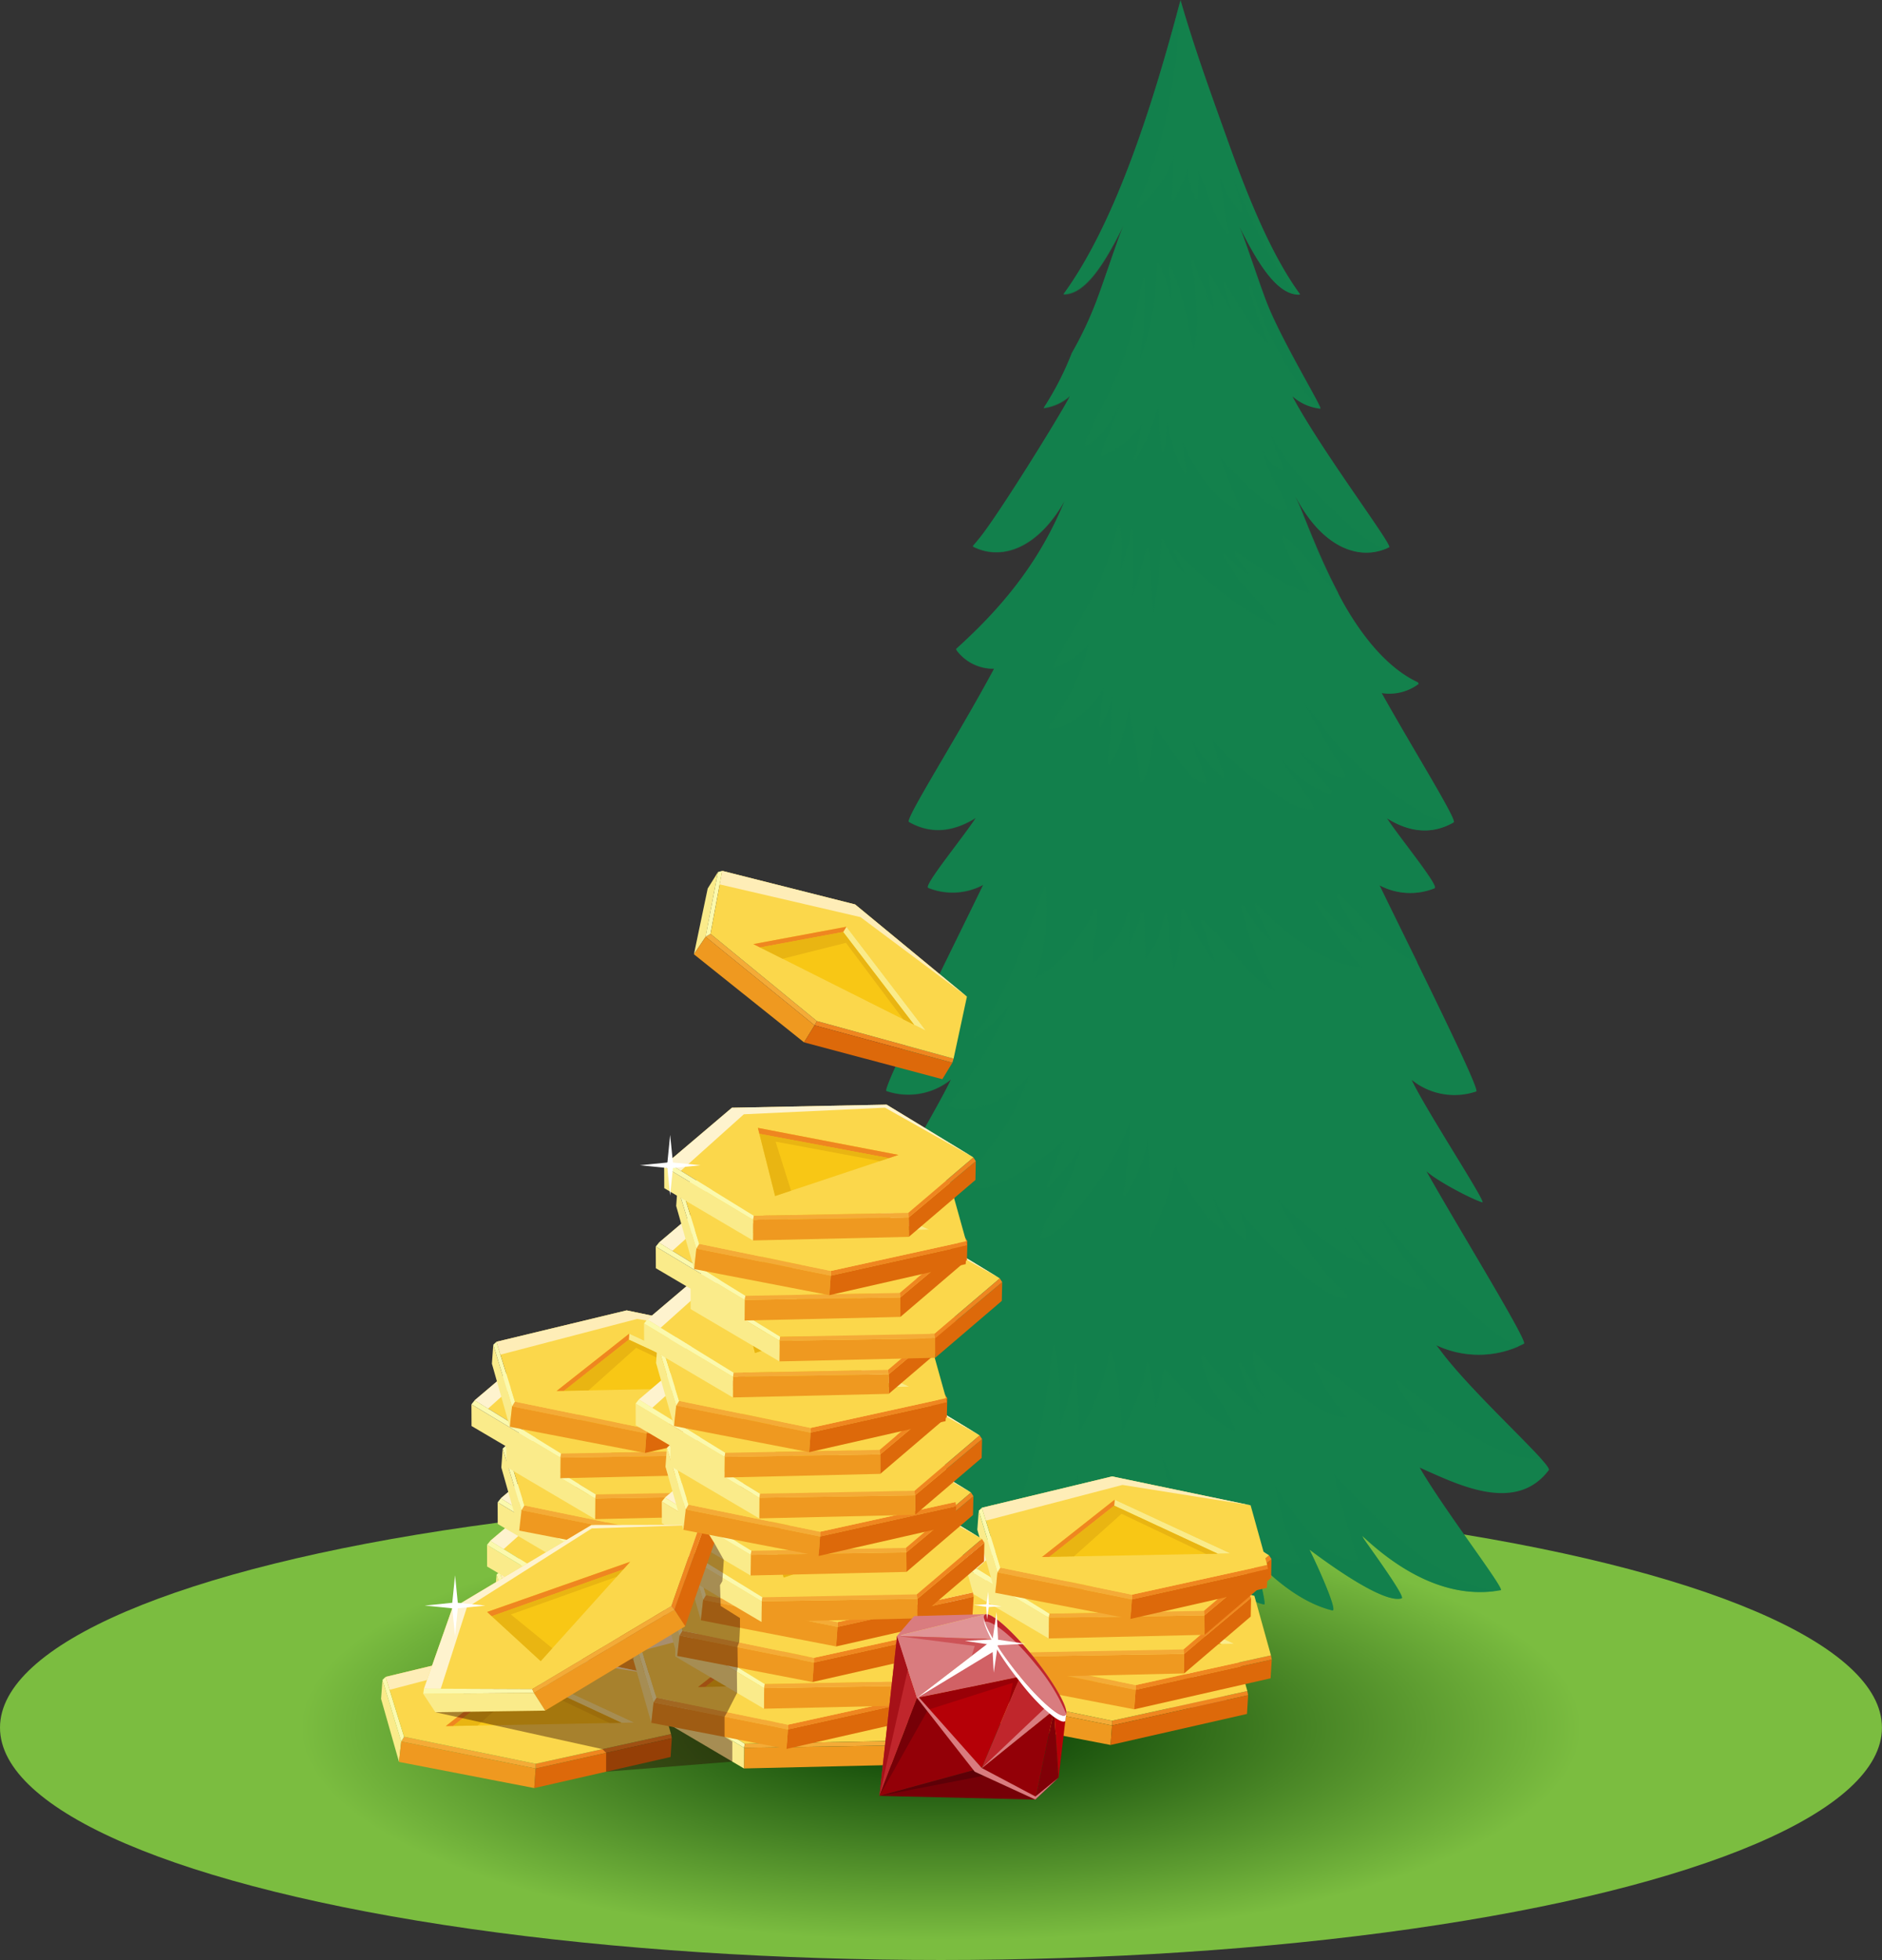 <svg xmlns="http://www.w3.org/2000/svg" xmlns:xlink="http://www.w3.org/1999/xlink" viewBox="0 0 371.35 386.5"><rect x="0" y="0" width="371.35" height="386.5" fill="#333333" stroke="none"/><defs><style>.cls-1,.cls-18{isolation:isolate;}.cls-2{fill:url(#radial-gradient);}.cls-3{fill:#b66d44;}.cls-4{fill:#966649;}.cls-4,.cls-6{opacity:0.5;mix-blend-mode:multiply;}.cls-5,.cls-6{fill:#13814c;}.cls-7{fill:#ef8620;}.cls-8{fill:#f4ab37;}.cls-9{fill:#fbf9ad;}.cls-10{fill:#faeb8a;}.cls-11{fill:#ef9920;}.cls-12{fill:#dd690a;}.cls-13{fill:#fbd74b;}.cls-14{fill:#f8c715;}.cls-15{fill:#e4b012;opacity:0.8;}.cls-16{fill:#feedb7;}.cls-17{fill:#fef3ce;}.cls-18{fill:#290000;opacity:0.4;}.cls-19{fill:#760007;}.cls-20{fill:#930007;}.cls-21{fill:#c0262c;}.cls-22{fill:#b50007;}.cls-23{fill:#d97c7f;}.cls-24{fill:#800007;}.cls-25{fill:#e09496;}.cls-26{fill:#d16165;}.cls-27{fill:#990007;}.cls-28{fill:#5d0007;}.cls-29{fill:#cd5357;}.cls-30{fill:#a61118;}.cls-31{fill:#fff;}</style><radialGradient id="radial-gradient" cx="185.67" cy="340.68" r="75.29" gradientTransform="translate(1207.72 155.01) rotate(90) scale(1 3)" gradientUnits="userSpaceOnUse"><stop offset="0" stop-color="#013700"/><stop offset="0.56" stop-color="#7bbd40"/></radialGradient></defs><g class="cls-1"><g id="Layer_1" data-name="Layer 1"><ellipse class="cls-2" cx="185.67" cy="340.68" rx="185.67" ry="45.82"/><polygon class="cls-3" points="224.5 302.28 225.7 302.28 234.47 302.28 235.68 302.28 242.12 336.79 234.47 336.79 225.7 336.79 218.06 336.79 224.5 302.28"/><path class="cls-4" d="M237.17,321.63a26.32,26.32,0,0,1-3.8-1.23,18,18,0,0,1-7.77-5.26,25.25,25.25,0,0,0,2.22,5.08c-1.44-.34-2.62-2-3.35-3.13-.05-.08-2.24,2.07-3.31,3l3.33-17.81h11.19l3.65,19.59A7.79,7.79,0,0,1,237.17,321.63Z"/><path class="cls-5" d="M182.81,288a24.27,24.27,0,0,0,6.13-3.94c-.83,1.55-1.64,3.09-2.47,4.61-4.7,8.59-17.31,24.71-16.4,24.87,7.27,1.33,14.69-1,21.89-6.18,1.33-1.9,2.62-3.92,3.9-5.95-1.3,4.72-4,17-3.41,17.25,7.12,3.51,13.59-4,18.17-15.64-.17,4.3.3,16.43.9,15.88,4.39-4.07,7.91-11.18,10.76-19.33,4.2,8.46,9.37,14.93,14.19,15.94.52.09-1-8-1.8-11.38,4.67,4.85,9.73,11.25,14.78,12.27.46.09-1.21-6.82-2.14-9.29,5.25,5.73,10.72,9.28,15.59,10.46,1.22.3-3.29-9.62-4.52-12,3.79,2.84,14.62,10.72,18.2,9.62.89-.28-7.29-11.35-7.52-11.82l-.27-.52c8.86,8.36,18.22,12.4,27.34,10.73.92-.16-11.35-16.07-16-24.18l.69.32c6.94,3.05,18.32,8.78,24.79.17.73-1-15-15-21.32-23.47-.3-.39-.6-.79-.91-1.17a19.6,19.6,0,0,0,17.33-.28c.86-.41-13.3-23.38-19.24-34,2,1.88,8.87,5.48,11,6.13,1.06.33-11.11-18.16-13.92-24.15a13.4,13.4,0,0,0,12.74,2.28c.92-.3-13.11-28.28-19.11-40.66a12.84,12.84,0,0,0,10.86.6c1-.4-6.85-9.9-9.39-13.8,4.3,2.68,8.75,3.34,13.19.8.73-.44-7.37-13.34-14.2-25.49a9.65,9.65,0,0,0,7.24-1.77c.09-.06-.09-.35-.12-.37-5.68-2.65-10.68-8.52-14.71-15.67a119.53,119.53,0,0,1-5.84-12.25c-.93-2.2-1.81-4.45-2.71-6.66-.27-.66-.61-1.37-.92-2.12,5.17,10,12.56,13,18.54,10.08.75-.38-13.43-19.1-19.1-29.76a9.8,9.8,0,0,0,5.49,2.43c.56,0-7.72-13.49-10.63-21.06-1.69-4.39-4.43-13-5.46-15.1,3.5,7,7.37,13.71,11.87,13.68a.42.42,0,0,0,.24-.09c-5.51-7.53-10-18.42-14-29.55C239.27,19.34,235.82,10,232.94,0c-5.79,22-13.18,44.45-23.11,58l.06,0c4.49,0,8.36-6.71,11.87-13.68-1,2.07-3.78,10.71-5.45,15.1a71.59,71.59,0,0,1-4.82,10.17,59.2,59.2,0,0,1-5.57,10.85,9.87,9.87,0,0,0,5.23-2.39c-2.66,5-14.36,23.73-17.88,28.05-.44.54-.87,1.06-1.31,1.56a.35.35,0,0,0,.11.15c5.77,2.86,12.83.07,18-9.07-5.25,12.9-13.25,21.84-21.37,29.18-.07.06.06.3.09.35a9,9,0,0,0,7.37,3.57c-7.14,13.29-17.64,29.73-16.81,30.22,4.45,2.54,8.91,1.88,13.2-.8-2.53,3.9-10.37,13.4-9.39,13.8a12.82,12.82,0,0,0,10.85-.6c-6,12.38-20,40.36-19.1,40.66a13.4,13.4,0,0,0,12.74-2.28c-2.81,6-15.52,27.14-14.48,26.82,2.14-.67,9.59-6.92,11.56-8.8-5.94,10.65-20.09,33.62-19.23,34A19.27,19.27,0,0,0,176.25,267c-4.09,8.16-13.3,21.2-13,21.48C169.63,293.77,176.35,290.82,182.81,288Z"/><path class="cls-6" d="M163.29,288.46c-.34-.28,8.87-13.32,13-21.48a19.27,19.27,0,0,1-10.77-2.05c-.86-.41,13.29-23.38,19.23-34-2,1.88-9.42,8.13-11.56,8.8-1,.32,11.67-20.83,14.48-26.82a13.4,13.4,0,0,1-12.74,2.28c-.93-.3,13.12-28.28,19.1-40.66a12.82,12.82,0,0,1-10.85.6c-1-.4,6.86-9.9,9.39-13.8-4.29,2.68-8.75,3.34-13.2.8-.83-.49,9.67-16.93,16.81-30.22a9,9,0,0,1-7.37-3.57c0-.05-.16-.29-.09-.35,8.12-7.34,16.12-16.28,21.37-29.18-5.15,9.14-12.21,11.93-18,9.07a.35.35,0,0,1-.11-.15c.44-.5.87-1,1.31-1.56,3.52-4.32,15.22-23,17.88-28a9.87,9.87,0,0,1-5.23,2.39,59.2,59.2,0,0,0,5.57-10.85,71.59,71.59,0,0,0,4.82-10.17c1.67-4.39,4.4-13,5.45-15.1-3.51,7-7.38,13.71-11.87,13.68l-.06,0C219.67,44.59,227,22.4,232.77.62a117.34,117.34,0,0,1-1.93,19.13,97.25,97.25,0,0,1-6.31,20.67c-.13.27.1.61.26.45,2.43-2.52,5.47-5.52,6.81-10-.14,2.79-.2,5.59-.36,8.38,0,.3.22.42.34.23A24.61,24.61,0,0,0,234.37,33a17.73,17.73,0,0,0,1.54,6.19c.09.18.29.1.32-.15a32.45,32.45,0,0,0,.29-5.45c.41,1.15.87,2.25,1.32,3.38,1.28,3.24,2.31,6.94,4.31,9.12.14.16.33-.1.28-.37a83.66,83.66,0,0,1-1.68-10.9c1,2.88,2.42,5.54,4.09,7,.14.12.35-.08.28-.38-.44-2-1.12-3.77-1.58-5.73,3.65,8.15,7.28,16.47,12.25,22.3-4.26-.45-8-6.94-11.34-13.64,1,2.07,3.77,10.71,5.46,15.1,2.91,7.57,11.19,21.11,10.63,21.06l-.26,0a45.72,45.72,0,0,1-6.83-9.16,66.15,66.15,0,0,1-6.54-14.7c-.13-.4-.44-.06-.35.33a74.19,74.19,0,0,0,3.92,11c-3.4-2.73-6-7.81-8.69-12.15-.16-.26-.41.06-.3.4.53,1.68,1,3.4,1.59,5-1.62-1.95-2.81-4.75-4.25-7.06-.15-.23-.37,0-.33.32.33,2.31.95,4.51,1.11,6.87-1.59-3-2.74-6.56-4.14-9.81-.12-.29-.42-.13-.35.25a64.81,64.81,0,0,1,1,9.1,25.18,25.18,0,0,1-.6,8.13c-1.2-5.64-2.25-11.42-4.44-16.22-.12-.29-.4-.14-.35.25a29.28,29.28,0,0,1,.49,5.92c-1-2.22-1.36-5.06-2.6-7-.11-.18-.34-.07-.34.24A53.65,53.65,0,0,1,225.9,68c-.31,1-.63,2.06-1,3.08a92.4,92.4,0,0,0,1-15.69c0-.38-.32-.43-.38-.08-1.31,6.22-2.61,12.65-4.85,18.12-2,4.91-4.63,9-6.56,14-.1.24,0,.55.21.48,2.84-1.24,4.92-5,6.87-8.57-1.16,3.48-2.73,6.58-3.91,10.06-.1.25.05.55.21.49a18.8,18.8,0,0,0,6.23-4.26,15.61,15.61,0,0,0,1.63-2c-.45,2.26-.9,4.51-1.5,6.65-.1.32.15.7.3.4,1.69-3.35,3.55-6.81,4.37-11,.1,3.12.35,6.22.7,9.28.05.36.31.28.38,0a29.22,29.22,0,0,0,.66-6.06c.83,3.72,1.7,7.6,3.45,10.33.15.24.38,0,.34-.32-.26-2-.56-4-.82-6,2.83,6.43,6.7,11.84,11.26,13.74.16.07.33-.24.22-.49-1.51-3.34-2.9-6.85-4.17-10.45a38.82,38.82,0,0,0,3.1,3.59,72.05,72.05,0,0,0,5.43,5c1.41,1.15,3.12,2.56,4.74,2,.12,0,.17-.32.12-.49-.93-2.48-2.28-4.27-3.34-6.55a36.79,36.79,0,0,1-1.51-4.41c1.09,1.8,2.35,3.36,3.83,3.58.18,0,.23-.37.14-.57a32,32,0,0,1-2.22-6.07c4,7.52,9.56,12.11,14.68,17.06a26.88,26.88,0,0,0,5.65,4.35,6,6,0,0,0,2.49.92c-5.88,2.54-13-.64-18-10.32.31.75.65,1.46.92,2.12.9,2.21,1.78,4.46,2.71,6.66,1.53,3.64,3.14,7.21,4.91,10.54a1.8,1.8,0,0,1-.2-.19c-1.11-1-2.21-2.12-3.27-3.28-2.43-2.74-4.7-6.06-7.43-7.91-.18-.1-.3.28-.22.5,1.32,4.3,3.72,7.06,5.54,10.69-5.18-1.1-9.94-4.94-14.75-8.14-.18-.11-.33.34-.18.56.9,1.35,1.89,2.54,2.79,3.89-1.78-.7-3.3-2.6-4.89-4.06-.22-.19-.4.34-.19.57a38,38,0,0,1,2.88,4.31c.78,1.2,6.18,6.5,7.52,9.11-1.45.13-7.33-3.85-8.86-5a75.93,75.93,0,0,1-11-9.73c-.18-.21-.37.24-.22.52.76,1.45,1.55,2.91,2.31,4.37-1.86-1.41-3.35-4.38-4.59-7-.11-.24-.32,0-.32.24a91.08,91.08,0,0,1-1.63,14.78v-1.17c-.08-4-.47-8-.85-11.91,0-.28-.29-.32-.35-.08-1,3.22-1.72,6.74-2.95,9.74a76.05,76.05,0,0,0,.13-13.24c0-.34-.33-.3-.37,0a36,36,0,0,1-2,7.79c.1-2.92.41-5.84-.14-8.69,0-.32-.3-.3-.37,0a62.33,62.33,0,0,1-5.63,15.09c-2.27,4.22-4.86,7.94-7,12.35-.12.25,0,.63.2.55a20.17,20.17,0,0,0,6.64-4.73c-1.38,6.53-4.71,12-7.79,16.18-.13.18,0,.57.14.56a11.06,11.06,0,0,0,6-2.75,19,19,0,0,0,4.66-5.48c-.25,2.45-.65,4.84-.94,7.28-.05.31.16.55.32.31a21,21,0,0,0,2.29-5.74,116.41,116.41,0,0,1-.93,13c0,.34.18.51.32.31,1.92-2.6,3.2-6.75,3.8-11.08A120.14,120.14,0,0,1,225,154.13c0,.24.23.31.33.14,1.66-3.18,2.18-7.35,2.5-11.52a45,45,0,0,0,2.77,4.32c2.1,2.93,4.34,6.71,7.14,7.46.13,0,.29-.14.23-.39a28.14,28.14,0,0,0-1.78-4.93,31.47,31.47,0,0,1-.92-3.21,27.08,27.08,0,0,0,6,7.25c.16.15.39-.17.27-.45a63.8,63.8,0,0,1-2.33-7,44.9,44.9,0,0,0,5.59,5.61,84.91,84.91,0,0,0,7.07,5.21c2.25,1.53,4.7,3.18,7.18,3,.16,0,.25-.35.13-.55-2-3.43-4.36-6-6.41-9.26,3.06,2.91,6.2,5.89,9.71,6.76.23,0,.34-.38.16-.61-2.16-2.61-4.37-5.13-6.41-8,.39.33.79.66,1.19,1a46,46,0,0,0,4,2.84c1.23.8,2.52,1.56,3.85,1.36.15,0,.27-.35.14-.56-2.75-4.49-5.53-8.93-8-13.83,2.25,2.48,4.25,5.58,6.5,8.09a63.86,63.86,0,0,0,8.35,7.66,68.9,68.9,0,0,0,8.68,5.86,13.14,13.14,0,0,0,5.86,1.81c-4.41,2.49-8.83,1.82-13.1-.84,2.54,3.9,10.37,13.4,9.39,13.8a12.84,12.84,0,0,1-10.86-.6c1.92,4,4.66,9.51,7.46,15.24-2.44-.72-4.79-2.65-6.91-4.64-2.95-2.78-5.71-6.11-8.67-8.87-.16-.15-.39.17-.26.45a58.66,58.66,0,0,0,5.37,9.2c-3.47-1.44-6.31-5.4-9.39-8.31-.19-.17-.41.26-.25.52,2.95,4.49,5.81,9.19,9.25,12.6-3.59-.11-7.15-1.68-10.5-3.78a51.79,51.79,0,0,1-10.42-8.8c-.15-.18-.37.18-.27.46,1,2.42,2.25,4.6,3.32,7-2.26-1.39-3.91-4.56-5.71-7.13-.12-.2-.4,0-.32.32a55.15,55.15,0,0,0,6.73,16.76,22.39,22.39,0,0,1-6.2-5.17c-2.73-3-5.3-6.46-8.19-9-.17-.15-.37.16-.27.45,1,2.64,1.93,5.33,2.83,8.05-2.51-2.72-4.26-7.06-6.33-10.6-.12-.2-.32,0-.33.23-.15,3.93-.25,8.34-1.64,11.65-.64-3.56-.73-7.33-1.31-10.92,0-.33-.31-.29-.38,0-.74,3.43-1.83,6.9-3.78,8.71-.25-3,0-6.05-.44-9,0-.28-.28-.32-.36-.08a28.51,28.51,0,0,1-2.53,6.46c-.05-2.1.17-4.2.19-6.29,0-.41-.3-.42-.39-.09-1.14,5-4.24,7.76-6.94,10.05-.12-3.56,1.06-6.89.83-10.51,0-.26-.21-.47-.34-.23a44.05,44.05,0,0,1-6.1,9.22,21.39,21.39,0,0,1-5.57,4.32c.37-1.36.7-2.75,1-4.13a43.2,43.2,0,0,0,1-13.56c0-.3-.27-.3-.35-.07-4,10.47-7.38,21.88-13.74,28.89-.19.19-.07.74.15.6a33.58,33.58,0,0,0,6.85-6.45,95.14,95.14,0,0,1-11.93,19.55c-.12.15-.13.54,0,.59,3.79,1.16,7.79-.05,11.34-2.41a26.16,26.16,0,0,0,4.38-3.69,58.56,58.56,0,0,1-4.07,8.82c-2.49,4.3-5.72,7.25-8.09,11.78a.51.51,0,0,0,.05.52c2,1.78,4.69.74,6.75-.18a43.26,43.26,0,0,0,6.63-3.84,34.29,34.29,0,0,0,5.67-4.62c-1.12,3-2.25,6-3.41,9-.1.27.1.64.27.45,2.17-2.44,4.68-4.92,6.47-8.33a51.47,51.47,0,0,1-3.12,8.7c-1.57,3.1-3.87,5.34-4.88,9.12-.07.22,0,.5.16.5,1.95-.07,3.81-2,5.39-3.72,1.78-2,3.43-4.21,5.11-6.41a46,46,0,0,0,6.8-12.59,96.8,96.8,0,0,1-1.14,14c-.05.33.18.51.33.31a26.34,26.34,0,0,0,4.43-11.32,172.25,172.25,0,0,1,.32,19.15c0,.29.23.45.33.22a56.24,56.24,0,0,0,4-10.53c.29-1.12.56-2.27.79-3.46a56.22,56.22,0,0,0,3.43,6.2c1.74,2.67,3.67,5.23,5.91,6.54.15.09.33-.25.22-.48a52.87,52.87,0,0,1-2.33-6.53,36,36,0,0,0,2.06,3.76c1.31,2.09,2.78,4.12,4.49,5.15.15.07.29-.2.25-.42-.38-1.86-.85-3.67-1.37-5.42a60.08,60.08,0,0,0,6.82,7.72c2.34,2.24,4.73,4.3,7.17,6.22,2.24,1.77,4.67,3.59,7.19,3.45.19,0,.28-.46.1-.62-5.32-4.45-9.76-11.25-13.72-18.74,1.55,1.57,3.17,3,4.78,4.34,4.15,3.47,8.45,7.36,13.08,8.56.22.06.33-.38.15-.6a78.73,78.73,0,0,1-4.66-6.76c2.35,2.57,4.63,5.27,7.07,7.53,2.69,2.49,5.65,4.76,8.76,4.67.16,0,.29-.36.15-.55-3.34-4.41-6.87-8.42-9.43-14.14,4.91,6.09,9.92,12,15.39,16.67,3.89,3.31,7.93,7.48,12.25,9.27a19.62,19.62,0,0,1-16.24-.24c.31.38.61.78.91,1.17,5,6.73,15.95,16.94,19.88,21.36-4.55,0-9.07-1.88-13.36-4.44-5.2-3.12-10.16-7.23-15.16-11.17-.19-.14-.4.23-.24.51a51.36,51.36,0,0,0,7.59,10.1c-8.47-1.08-15.77-9.34-23.59-14.13-.16-.1-.32.25-.23.47A35.51,35.51,0,0,0,266,279.6c-3.08-.08-6.2-2-9-4.11a79.06,79.06,0,0,1-9.51-9c-.12-.12-.31,0-.3.28a25.79,25.79,0,0,0,2.31,8.83c-1.84-1.62-3.24-4.46-4.67-6.9-.13-.23-.41,0-.33.31.94,4,2.83,6.87,4.51,10-4.31-2.35-8-7.46-11.68-11.72-.16-.17-.32.12-.29.37a18.22,18.22,0,0,0,3.07,7.75c1.35,2.1,3,4.13,3.76,7-5.14-2.33-9.57-7.59-14-12.4-.09-.12-.26,0-.28.18a35.23,35.23,0,0,1-1.62,7.5c-.32-3-.78-5.93-1.34-8.84-.07-.29-.33-.33-.38,0-.68,5.34-3,9.51-4.89,13.72-.31-5.45-.56-11-2.06-15.95-.07-.25-.31-.17-.35.09a46.47,46.47,0,0,1-6.1,15.94c0-4.46-.43-9-.35-13.44,0-.38-.33-.45-.39-.09a51,51,0,0,1-3.07,12.22c.16-5.38.28-10.74-1-15.79-.06-.25-.34-.19-.35.08-1.19,14.1-4.95,27.26-9.2,39.41-.1.27.1.64.27.45a35.76,35.76,0,0,0,5.95-9.57c-.84,4.58-1.85,9.06-3,13.41-.08.27.09.66.26.45,4.24-5.12,8.59-10.74,10.72-19a191.48,191.48,0,0,1,.1,20.33c0,.32.21.39.33.24,2.91-4.08,4.53-9.83,6.48-15.11.54-1.44,1-3,1.44-4.48.64,1.67,1.34,3.27,2.06,4.75,1.74,3.56,4.12,7.69,7,7.94.16,0,.22-.28.17-.49-.74-2.9-1.36-5.85-1.87-8.87,0,.09.09.16.13.24,1.1,1.94,2.45,4,4.11,4.29.19,0,.24-.36.15-.56a56.18,56.18,0,0,1-3.61-12.28,71.18,71.18,0,0,0,5.64,10.95c2.41,3.79,5.13,7.18,8.24,9.13.18.11.3-.25.22-.49-1.2-4.08-2.31-8.24-3.14-12.61a75.89,75.89,0,0,0,5.7,7.86c3.1,3.64,6.73,7,10.62,6.6.16,0,.28-.37.14-.56-2.57-3.75-4-9.26-5-14.75a66.94,66.94,0,0,0,5.78,8.08c3,3.5,6.49,6.77,10.22,6.69.16,0,.23-.27.17-.5-1.62-5.44-3.36-10.77-4.57-16.51,9.67,10.17,20.16,21,31.67,23.09-8.74,1.09-17.66-3-26.12-10.93l.27.52c.23.47,8.41,11.54,7.52,11.82-3.58,1.1-14.41-6.78-18.2-9.62,1.23,2.42,5.74,12.34,4.52,12-4.87-1.18-10.34-4.73-15.59-10.46.93,2.47,2.6,9.38,2.14,9.29-5-1-10.11-7.42-14.78-12.27.8,3.39,2.32,11.47,1.8,11.38-4.82-1-10-7.48-14.19-15.94-2.85,8.15-6.37,15.26-10.76,19.33-.6.55-1.07-11.58-.9-15.88-4.58,11.68-11.05,19.15-18.17,15.64-.55-.28,2.11-12.53,3.41-17.25-1.28,2-2.57,4-3.9,5.95-7.2,5.2-14.62,7.51-21.89,6.18-.91-.16,11.7-16.28,16.4-24.87.83-1.52,1.64-3.06,2.47-4.61a24.27,24.27,0,0,1-6.13,3.94C176.35,290.82,169.63,293.77,163.29,288.46Z"/><polygon class="cls-7" points="154.91 321.2 155.07 322.02 128.2 327.99 128.21 327.06 154.91 321.2"/><polygon class="cls-8" points="128.2 327.99 101.67 322.66 102.25 321.72 128.21 327.06 128.2 327.99"/><polygon class="cls-9" points="97.98 310.51 101.67 322.66 102.25 321.72 98.61 309.92 97.98 310.51"/><polygon class="cls-10" points="97.98 310.51 97.7 314.24 101.24 326.69 101.69 322.66 97.98 310.51"/><polygon class="cls-11" points="101.24 326.69 127.93 331.84 128.2 327.99 101.69 322.66 101.24 326.69"/><polygon class="cls-12" points="128.2 327.99 127.93 331.84 154.83 325.72 155.07 322.02 128.2 327.99"/><polygon class="cls-13" points="151.63 309.44 124.3 303.74 98.61 309.92 102.25 321.72 128.21 327.06 154.91 321.2 151.63 309.44"/><polygon class="cls-14" points="110.47 319.63 147.66 318.93 124.81 308.33 110.47 319.63"/><polygon class="cls-10" points="124.81 308.33 124.72 309.5 145.14 318.98 147.66 318.93 124.81 308.33"/><polygon class="cls-7" points="111.92 319.6 110.47 319.63 124.81 308.33 124.72 309.5 111.92 319.6"/><polygon class="cls-15" points="116.77 319.51 126.16 311.11 142.81 319.02 145.14 318.98 124.72 309.5 111.92 319.6 116.77 319.51"/><polygon class="cls-16" points="98.61 309.92 99.39 312.46 126.35 305.42 151.63 309.44 124.3 303.74 98.61 309.92"/><polygon class="cls-7" points="159.57 314.17 159.73 315 132.86 320.97 132.87 320.03 159.57 314.17"/><polygon class="cls-8" points="132.86 320.97 106.33 315.64 106.91 314.7 132.87 320.03 132.86 320.97"/><polygon class="cls-9" points="102.64 303.48 106.33 315.64 106.91 314.7 103.27 302.9 102.64 303.48"/><polygon class="cls-10" points="102.64 303.48 102.36 307.22 105.9 319.67 106.35 315.63 102.64 303.48"/><polygon class="cls-11" points="105.9 319.67 132.59 324.82 132.86 320.97 106.35 315.63 105.9 319.67"/><polygon class="cls-12" points="132.86 320.97 132.59 324.82 159.49 318.7 159.73 315 132.86 320.97"/><polygon class="cls-13" points="156.29 302.42 128.96 296.71 103.27 302.9 106.91 314.7 132.87 320.03 159.57 314.17 156.29 302.42"/><polygon class="cls-14" points="115.14 312.6 152.32 311.9 129.47 301.3 115.14 312.6"/><polygon class="cls-10" points="129.47 301.3 129.38 302.48 149.8 311.95 152.32 311.9 129.47 301.3"/><polygon class="cls-7" points="116.58 312.58 115.14 312.6 129.47 301.3 129.38 302.48 116.58 312.58"/><polygon class="cls-15" points="121.43 312.49 130.82 304.09 147.47 312 149.8 311.95 129.38 302.48 116.58 312.58 121.43 312.49"/><polygon class="cls-16" points="103.27 302.9 104.05 305.44 131.01 298.4 156.29 302.42 128.96 296.71 103.27 302.9"/><polygon class="cls-13" points="139.98 292.43 157.11 302.85 144.26 313.78 113.78 314.35 96.73 303.85 109.46 293.05 139.98 292.43"/><polygon class="cls-12" points="157.58 303.59 157.51 307.29 144.37 318.51 144.35 314.66 157.58 303.59"/><polygon class="cls-11" points="113.61 319.22 113.65 315.15 144.35 314.66 144.37 318.51 113.61 319.22"/><polygon class="cls-10" points="96.1 304.64 96.11 308.91 113.61 319.22 113.65 315.15 96.1 304.64"/><polygon class="cls-9" points="96.1 304.64 96.73 303.85 113.78 314.35 113.65 315.15 96.1 304.64"/><polygon class="cls-8" points="144.26 313.78 144.35 314.66 113.65 315.15 113.78 314.35 144.26 313.78"/><polygon class="cls-7" points="157.11 302.85 157.58 303.59 144.35 314.66 144.26 313.78 157.11 302.85"/><polygon class="cls-17" points="96.73 303.85 99.38 305.48 111.81 294.34 139.67 293.04 157.11 302.85 139.98 292.43 109.46 293.05 96.73 303.85"/><polygon class="cls-14" points="114.59 297.02 117.98 310.46 142.32 302.35 114.59 297.02"/><polygon class="cls-7" points="142.32 302.35 114.59 297.02 114.88 298.18 140.44 302.97 142.32 302.35"/><polygon class="cls-15" points="117.98 310.46 121.13 309.41 118.07 299.72 138.65 303.57 140.44 302.97 114.88 298.18 117.98 310.46"/><polygon class="cls-13" points="142.07 284.04 159.2 294.46 146.35 305.39 115.88 305.96 98.82 295.46 111.55 284.66 142.07 284.04"/><polygon class="cls-12" points="159.68 295.2 159.6 298.9 146.46 310.12 146.45 306.27 159.68 295.2"/><polygon class="cls-11" points="115.7 310.83 115.74 306.76 146.45 306.27 146.46 310.12 115.7 310.83"/><polygon class="cls-10" points="98.19 296.25 98.21 300.52 115.7 310.83 115.74 306.76 98.19 296.25"/><polygon class="cls-9" points="98.19 296.25 98.82 295.46 115.88 305.96 115.74 306.76 98.19 296.25"/><polygon class="cls-8" points="146.35 305.39 146.45 306.27 115.74 306.76 115.88 305.96 146.35 305.39"/><polygon class="cls-7" points="159.2 294.46 159.68 295.2 146.45 306.27 146.35 305.39 159.2 294.46"/><polygon class="cls-17" points="98.82 295.46 101.47 297.09 113.9 285.95 141.77 284.65 159.2 294.46 142.07 284.04 111.55 284.66 98.82 295.46"/><polygon class="cls-14" points="116.68 288.63 120.07 302.07 144.41 293.96 116.68 288.63"/><polygon class="cls-7" points="144.41 293.96 116.68 288.63 116.97 289.79 142.53 294.58 144.41 293.96"/><polygon class="cls-15" points="120.07 302.07 123.23 301.02 120.17 291.33 140.74 295.18 142.53 294.58 116.97 289.79 120.07 302.07"/><polygon class="cls-7" points="156.13 296.34 156.28 297.16 129.42 303.13 129.42 302.2 156.13 296.34"/><polygon class="cls-8" points="129.42 303.13 102.89 297.81 103.46 296.86 129.42 302.2 129.42 303.13"/><polygon class="cls-9" points="99.19 285.65 102.89 297.81 103.46 296.86 99.82 285.06 99.19 285.65"/><polygon class="cls-10" points="99.19 285.65 98.92 289.38 102.45 301.83 102.9 297.8 99.19 285.65"/><polygon class="cls-11" points="102.45 301.83 129.14 306.98 129.42 303.13 102.9 297.8 102.45 301.83"/><polygon class="cls-12" points="129.42 303.13 129.14 306.98 156.05 300.86 156.28 297.16 129.42 303.13"/><polygon class="cls-13" points="152.85 284.59 125.51 278.88 99.82 285.06 103.46 296.86 129.42 302.2 156.13 296.34 152.85 284.59"/><polygon class="cls-14" points="111.69 294.77 148.88 294.07 126.02 283.47 111.69 294.77"/><polygon class="cls-10" points="126.02 283.47 125.94 284.64 146.36 294.12 148.88 294.07 126.02 283.47"/><polygon class="cls-7" points="113.13 294.74 111.69 294.77 126.02 283.47 125.94 284.64 113.13 294.74"/><polygon class="cls-15" points="117.99 294.65 127.38 286.25 144.02 294.16 146.36 294.12 125.94 284.64 113.13 294.74 117.99 294.65"/><polygon class="cls-16" points="99.82 285.06 100.61 287.61 127.56 280.56 152.85 284.59 125.51 278.88 99.82 285.06"/><polygon class="cls-13" points="143.78 272.78 160.91 283.2 148.06 294.13 117.58 294.7 100.53 284.2 113.26 273.4 143.78 272.78"/><polygon class="cls-12" points="161.38 283.94 161.31 287.64 148.17 298.86 148.15 295.01 161.38 283.94"/><polygon class="cls-11" points="117.41 299.57 117.45 295.5 148.15 295.01 148.17 298.86 117.41 299.57"/><polygon class="cls-10" points="99.89 284.99 99.91 289.26 117.41 299.57 117.45 295.5 99.89 284.99"/><polygon class="cls-9" points="99.89 284.99 100.53 284.2 117.58 294.7 117.45 295.5 99.89 284.99"/><polygon class="cls-8" points="148.06 294.13 148.15 295.01 117.45 295.5 117.58 294.7 148.06 294.13"/><polygon class="cls-7" points="160.91 283.2 161.38 283.94 148.15 295.01 148.06 294.13 160.91 283.2"/><polygon class="cls-17" points="100.53 284.2 103.18 285.83 115.61 274.69 143.47 273.39 160.91 283.2 143.78 272.78 113.26 273.4 100.53 284.2"/><polygon class="cls-14" points="118.39 277.37 121.78 290.81 146.12 282.7 118.39 277.37"/><polygon class="cls-7" points="146.12 282.7 118.39 277.37 118.68 278.53 144.24 283.32 146.12 282.7"/><polygon class="cls-15" points="121.78 290.81 124.93 289.76 121.87 280.07 142.45 283.92 144.24 283.32 118.68 278.53 121.78 290.81"/><polygon class="cls-13" points="136.91 264.72 154.04 275.13 141.19 286.06 110.71 286.64 93.66 276.13 106.39 265.34 136.91 264.72"/><polygon class="cls-12" points="154.51 275.88 154.44 279.58 141.3 290.8 141.28 286.95 154.51 275.88"/><polygon class="cls-11" points="110.54 291.5 110.58 287.44 141.28 286.95 141.3 290.8 110.54 291.5"/><polygon class="cls-10" points="93.02 276.93 93.04 281.2 110.54 291.5 110.58 287.44 93.02 276.93"/><polygon class="cls-9" points="93.02 276.93 93.66 276.13 110.71 286.64 110.58 287.44 93.02 276.93"/><polygon class="cls-8" points="141.19 286.06 141.28 286.95 110.58 287.44 110.71 286.64 141.19 286.06"/><polygon class="cls-7" points="154.04 275.13 154.51 275.88 141.28 286.95 141.19 286.06 154.04 275.13"/><polygon class="cls-17" points="93.66 276.13 96.31 277.77 108.74 266.62 136.6 265.32 154.04 275.13 136.91 264.72 106.39 265.34 93.66 276.13"/><polygon class="cls-14" points="111.51 269.31 114.91 282.75 139.25 274.63 111.51 269.31"/><polygon class="cls-7" points="139.25 274.63 111.51 269.31 111.81 270.47 137.37 275.26 139.25 274.63"/><polygon class="cls-15" points="114.91 282.75 118.06 281.7 115 272.01 135.58 275.86 137.37 275.26 111.81 270.47 114.91 282.75"/><polygon class="cls-7" points="154.26 275.86 154.42 276.69 127.55 282.66 127.56 281.72 154.26 275.86"/><polygon class="cls-8" points="127.55 282.66 101.02 277.33 101.6 276.39 127.56 281.72 127.55 282.66"/><polygon class="cls-9" points="97.33 265.17 101.02 277.33 101.6 276.39 97.96 264.59 97.33 265.17"/><polygon class="cls-10" points="97.33 265.17 97.06 268.91 100.59 281.36 101.04 277.32 97.33 265.17"/><polygon class="cls-11" points="100.59 281.36 127.28 286.51 127.55 282.66 101.04 277.32 100.59 281.36"/><polygon class="cls-12" points="127.55 282.66 127.28 286.51 154.19 280.39 154.42 276.69 127.55 282.66"/><polygon class="cls-13" points="150.99 264.11 123.65 258.4 97.96 264.59 101.6 276.39 127.56 281.72 154.26 275.86 150.99 264.11"/><polygon class="cls-14" points="109.83 274.29 147.02 273.59 124.16 262.99 109.83 274.29"/><polygon class="cls-10" points="124.16 262.99 124.07 264.17 144.5 273.64 147.02 273.59 124.16 262.99"/><polygon class="cls-7" points="111.27 274.27 109.83 274.29 124.16 262.99 124.07 264.17 111.27 274.27"/><polygon class="cls-15" points="116.12 274.18 125.52 265.78 142.16 273.69 144.5 273.64 124.07 264.17 111.27 274.27 116.12 274.18"/><polygon class="cls-16" points="97.96 264.59 98.74 267.13 125.7 260.09 150.99 264.11 123.65 258.4 97.96 264.59"/><polygon class="cls-7" points="132.4 341.95 132.56 342.77 105.69 348.74 105.7 347.81 132.4 341.95"/><polygon class="cls-8" points="105.69 348.74 79.16 343.42 79.73 342.47 105.7 347.81 105.69 348.74"/><polygon class="cls-9" points="75.47 331.26 79.16 343.42 79.73 342.47 76.09 330.67 75.47 331.26"/><polygon class="cls-10" points="75.47 331.26 75.19 334.99 78.73 347.44 79.17 343.41 75.47 331.26"/><polygon class="cls-11" points="78.73 347.44 105.42 352.6 105.69 348.74 79.17 343.41 78.73 347.44"/><polygon class="cls-12" points="105.69 348.74 105.42 352.6 132.32 346.47 132.56 342.77 105.69 348.74"/><polygon class="cls-13" points="129.12 330.2 101.78 324.49 76.09 330.67 79.73 342.47 105.7 347.81 132.4 341.95 129.12 330.2"/><polygon class="cls-14" points="87.96 340.38 125.15 339.68 102.29 329.08 87.96 340.38"/><polygon class="cls-10" points="102.29 329.08 102.21 330.25 122.63 339.73 125.15 339.68 102.29 329.08"/><polygon class="cls-7" points="89.4 340.35 87.96 340.38 102.29 329.08 102.21 330.25 89.4 340.35"/><polygon class="cls-15" points="94.26 340.26 103.65 331.86 120.29 339.77 122.63 339.73 102.21 330.25 89.4 340.35 94.26 340.26"/><polygon class="cls-16" points="76.09 330.67 76.88 333.22 103.83 326.17 129.12 330.2 101.78 324.49 76.09 330.67"/><polygon class="cls-7" points="246.12 333.46 246.28 334.28 219.42 340.25 219.42 339.32 246.12 333.46"/><polygon class="cls-8" points="219.42 340.25 192.88 334.92 193.46 333.98 219.42 339.32 219.42 340.25"/><polygon class="cls-9" points="189.19 322.76 192.88 334.92 193.46 333.98 189.82 322.18 189.19 322.76"/><polygon class="cls-10" points="189.19 322.76 188.92 326.5 192.45 338.95 192.9 334.91 189.19 322.76"/><polygon class="cls-11" points="192.45 338.95 219.14 344.1 219.42 340.25 192.9 334.91 192.45 338.95"/><polygon class="cls-12" points="219.42 340.25 219.14 344.1 246.05 337.98 246.28 334.28 219.42 340.25"/><polygon class="cls-13" points="242.85 321.7 215.51 316 189.82 322.18 193.46 333.98 219.42 339.32 246.12 333.46 242.85 321.7"/><polygon class="cls-14" points="201.69 331.88 238.88 331.19 216.02 320.58 201.69 331.88"/><polygon class="cls-10" points="216.02 320.58 215.93 321.76 236.36 331.23 238.88 331.19 216.02 320.58"/><polygon class="cls-7" points="203.13 331.86 201.69 331.88 216.02 320.58 215.93 321.76 203.13 331.86"/><polygon class="cls-15" points="207.99 331.77 217.38 323.37 234.02 331.28 236.36 331.23 215.93 321.76 203.13 331.86 207.99 331.77"/><polygon class="cls-16" points="189.82 322.18 190.6 324.72 217.56 317.68 242.85 321.7 215.51 316 189.82 322.18"/><polygon class="cls-7" points="250.78 326.43 250.94 327.25 224.08 333.22 224.08 332.29 250.78 326.43"/><polygon class="cls-8" points="224.08 333.22 197.54 327.9 198.12 326.95 224.08 332.29 224.08 333.22"/><polygon class="cls-9" points="193.85 315.74 197.54 327.9 198.12 326.95 194.48 315.15 193.85 315.74"/><polygon class="cls-10" points="193.85 315.74 193.58 319.47 197.11 331.92 197.56 327.89 193.85 315.74"/><polygon class="cls-11" points="197.11 331.92 223.8 337.07 224.08 333.22 197.56 327.89 197.11 331.92"/><polygon class="cls-12" points="224.08 333.22 223.8 337.07 250.71 330.95 250.94 327.25 224.08 333.22"/><polygon class="cls-13" points="247.51 314.68 220.17 308.97 194.48 315.15 198.12 326.95 224.08 332.29 250.78 326.43 247.51 314.68"/><polygon class="cls-14" points="206.35 324.86 243.54 324.16 220.68 313.56 206.35 324.86"/><polygon class="cls-10" points="220.68 313.56 220.59 314.74 241.02 324.21 243.54 324.16 220.68 313.56"/><polygon class="cls-7" points="207.79 324.83 206.35 324.86 220.68 313.56 220.59 314.74 207.79 324.83"/><polygon class="cls-15" points="212.65 324.74 222.04 316.34 238.68 324.25 241.02 324.21 220.59 314.74 207.79 324.83 212.65 324.74"/><polygon class="cls-16" points="194.48 315.15 195.26 317.7 222.22 310.65 247.51 314.68 220.17 308.97 194.48 315.15"/><polygon class="cls-13" points="229.26 303.92 246.39 314.33 233.54 325.26 203.06 325.84 186.01 315.33 198.74 304.53 229.26 303.92"/><polygon class="cls-12" points="246.86 315.07 246.79 318.77 233.65 329.99 233.63 326.15 246.86 315.07"/><polygon class="cls-11" points="202.89 330.7 202.93 326.63 233.63 326.15 233.65 329.99 202.89 330.7"/><polygon class="cls-10" points="185.38 316.12 185.39 320.39 202.89 330.7 202.93 326.63 185.38 316.12"/><polygon class="cls-9" points="185.38 316.12 186.01 315.33 203.06 325.84 202.93 326.63 185.38 316.12"/><polygon class="cls-8" points="233.54 325.26 233.63 326.15 202.93 326.63 203.06 325.84 233.54 325.26"/><polygon class="cls-7" points="246.39 314.33 246.86 315.07 233.63 326.15 233.54 325.26 246.39 314.33"/><polygon class="cls-17" points="186.01 315.33 188.66 316.96 201.09 305.82 228.95 304.52 246.39 314.33 229.26 303.92 198.74 304.53 186.01 315.33"/><polygon class="cls-14" points="203.87 308.5 207.26 321.94 231.6 313.83 203.87 308.5"/><polygon class="cls-7" points="231.6 313.83 203.87 308.5 204.16 309.67 229.72 314.46 231.6 313.83"/><polygon class="cls-15" points="207.26 321.94 210.41 320.89 207.35 311.21 227.93 315.05 229.72 314.46 204.16 309.67 207.26 321.94"/><polygon class="cls-13" points="233.28 296.3 250.42 306.71 237.56 317.65 207.09 318.22 190.04 307.71 202.77 296.92 233.28 296.3"/><polygon class="cls-12" points="250.89 307.46 250.81 311.16 237.68 322.38 237.66 318.53 250.89 307.46"/><polygon class="cls-11" points="206.92 323.09 206.96 319.02 237.66 318.53 237.68 322.38 206.92 323.09"/><polygon class="cls-10" points="189.4 308.51 189.42 312.78 206.92 323.09 206.96 319.02 189.4 308.51"/><polygon class="cls-9" points="189.4 308.51 190.04 307.71 207.09 318.22 206.96 319.02 189.4 308.51"/><polygon class="cls-8" points="237.56 317.65 237.66 318.53 206.96 319.02 207.09 318.22 237.56 317.65"/><polygon class="cls-7" points="250.42 306.71 250.89 307.46 237.66 318.53 237.56 317.65 250.42 306.71"/><polygon class="cls-17" points="190.04 307.71 192.69 309.35 205.12 298.2 232.98 296.9 250.42 306.71 233.28 296.3 202.77 296.92 190.04 307.71"/><polygon class="cls-14" points="207.89 300.89 211.29 314.33 235.62 306.21 207.89 300.89"/><polygon class="cls-7" points="235.62 306.21 207.89 300.89 208.19 302.05 233.75 306.84 235.62 306.21"/><polygon class="cls-15" points="211.29 314.33 214.44 313.28 211.38 303.59 231.96 307.44 233.75 306.84 208.19 302.05 211.29 314.33"/><polygon class="cls-7" points="250.04 308.6 250.2 309.42 223.34 315.39 223.34 314.46 250.04 308.6"/><polygon class="cls-8" points="223.34 315.39 196.81 310.06 197.38 309.12 223.34 314.46 223.34 315.39"/><polygon class="cls-9" points="193.12 297.91 196.81 310.06 197.38 309.12 193.74 297.32 193.12 297.91"/><polygon class="cls-10" points="193.12 297.91 192.84 301.64 196.38 314.09 196.82 310.06 193.12 297.91"/><polygon class="cls-11" points="196.38 314.09 223.06 319.24 223.34 315.39 196.82 310.06 196.38 314.09"/><polygon class="cls-12" points="223.34 315.39 223.06 319.24 249.97 313.12 250.2 309.42 223.34 315.39"/><polygon class="cls-13" points="246.77 296.84 219.43 291.14 193.74 297.32 197.38 309.12 223.34 314.46 250.04 308.6 246.77 296.84"/><polygon class="cls-14" points="205.61 307.03 242.8 306.33 219.94 295.73 205.61 307.03"/><polygon class="cls-10" points="219.94 295.73 219.85 296.9 240.28 306.38 242.8 306.33 219.94 295.73"/><polygon class="cls-7" points="207.05 307 205.61 307.03 219.94 295.73 219.85 296.9 207.05 307"/><polygon class="cls-15" points="211.91 306.91 221.3 298.51 237.94 306.42 240.28 306.38 219.85 296.9 207.05 307 211.91 306.91"/><polygon class="cls-16" points="193.74 297.32 194.53 299.86 221.48 292.82 246.77 296.84 219.43 291.14 193.74 297.32"/><polygon class="cls-13" points="173.15 321.94 190.29 332.35 177.44 343.29 146.96 343.86 129.91 333.36 142.64 322.56 173.15 321.94"/><polygon class="cls-12" points="190.76 333.1 190.68 336.8 177.55 348.01 177.53 344.17 190.76 333.1"/><polygon class="cls-11" points="146.79 348.73 146.83 344.66 177.53 344.17 177.55 348.01 146.79 348.73"/><polygon class="cls-10" points="129.27 334.15 129.29 338.42 146.79 348.73 146.83 344.66 129.27 334.15"/><polygon class="cls-9" points="129.27 334.15 129.91 333.36 146.96 343.86 146.83 344.66 129.27 334.15"/><polygon class="cls-8" points="177.44 343.29 177.53 344.17 146.83 344.66 146.96 343.86 177.44 343.29"/><polygon class="cls-7" points="190.29 332.35 190.76 333.1 177.53 344.17 177.44 343.29 190.29 332.35"/><polygon class="cls-17" points="129.91 333.36 132.56 334.99 144.99 323.85 172.85 322.55 190.29 332.35 173.15 321.94 142.64 322.56 129.91 333.36"/><polygon class="cls-14" points="147.76 326.53 151.16 339.97 175.5 331.86 147.76 326.53"/><polygon class="cls-7" points="175.5 331.86 147.76 326.53 148.06 327.69 173.62 332.48 175.5 331.86"/><polygon class="cls-15" points="151.16 339.97 154.31 338.92 151.25 329.23 171.82 333.08 173.62 332.48 148.06 327.69 151.16 339.97"/><polygon class="cls-7" points="182.18 334.24 182.34 335.06 155.47 341.03 155.48 340.1 182.18 334.24"/><polygon class="cls-8" points="155.47 341.03 128.94 335.7 129.52 334.76 155.48 340.1 155.47 341.03"/><polygon class="cls-9" points="125.25 323.55 128.94 335.7 129.52 334.76 125.88 322.96 125.25 323.55"/><polygon class="cls-10" points="125.25 323.55 124.97 327.28 128.51 339.73 128.96 335.7 125.25 323.55"/><polygon class="cls-11" points="128.51 339.73 155.2 344.88 155.47 341.03 128.96 335.7 128.51 339.73"/><polygon class="cls-12" points="155.47 341.03 155.2 344.88 182.1 338.76 182.34 335.06 155.47 341.03"/><polygon class="cls-13" points="178.91 322.48 151.57 316.78 125.88 322.96 129.52 334.76 155.48 340.1 182.18 334.24 178.91 322.48"/><polygon class="cls-14" points="137.75 332.67 174.94 331.97 152.08 321.37 137.75 332.67"/><polygon class="cls-10" points="152.08 321.37 151.99 322.54 172.42 332.01 174.94 331.97 152.08 321.37"/><polygon class="cls-7" points="139.19 332.64 137.75 332.67 152.08 321.37 151.99 322.54 139.19 332.64"/><polygon class="cls-15" points="144.04 332.55 153.44 324.15 170.08 332.06 172.42 332.01 151.99 322.54 139.19 332.64 144.04 332.55"/><polygon class="cls-16" points="125.88 322.96 126.66 325.5 153.62 318.46 178.91 322.48 151.57 316.78 125.88 322.96"/><polygon class="cls-13" points="177.1 310.17 194.24 320.58 181.38 331.51 150.91 332.09 133.86 321.58 146.59 310.79 177.1 310.17"/><polygon class="cls-12" points="194.71 321.33 194.63 325.02 181.5 336.25 181.48 332.4 194.71 321.33"/><polygon class="cls-11" points="150.74 336.95 150.78 332.89 181.48 332.4 181.5 336.25 150.74 336.95"/><polygon class="cls-10" points="133.22 322.38 133.24 326.65 150.74 336.95 150.78 332.89 133.22 322.38"/><polygon class="cls-9" points="133.22 322.38 133.86 321.58 150.91 332.09 150.78 332.89 133.22 322.38"/><polygon class="cls-8" points="181.38 331.51 181.48 332.4 150.78 332.89 150.91 332.09 181.38 331.51"/><polygon class="cls-7" points="194.24 320.58 194.71 321.33 181.48 332.4 181.38 331.51 194.24 320.58"/><polygon class="cls-17" points="133.86 321.58 136.5 323.22 148.94 312.07 176.8 310.77 194.24 320.58 177.1 310.17 146.59 310.79 133.86 321.58"/><polygon class="cls-14" points="151.71 314.76 155.11 328.2 179.44 320.08 151.71 314.76"/><polygon class="cls-7" points="179.44 320.08 151.71 314.76 152.01 315.92 177.57 320.71 179.44 320.08"/><polygon class="cls-15" points="155.11 328.2 158.26 327.14 155.2 317.46 175.78 321.31 177.57 320.71 152.01 315.92 155.11 328.2"/><polygon class="cls-7" points="187.3 321.05 187.46 321.87 160.6 327.84 160.6 326.91 187.3 321.05"/><polygon class="cls-8" points="160.6 327.84 134.06 322.51 134.64 321.57 160.6 326.91 160.6 327.84"/><polygon class="cls-9" points="130.38 310.36 134.06 322.51 134.64 321.57 131 309.77 130.38 310.36"/><polygon class="cls-10" points="130.38 310.36 130.1 314.09 133.63 326.54 134.08 322.51 130.38 310.36"/><polygon class="cls-11" points="133.63 326.54 160.32 331.69 160.6 327.84 134.08 322.51 133.63 326.54"/><polygon class="cls-12" points="160.6 327.84 160.32 331.69 187.23 325.57 187.46 321.87 160.6 327.84"/><polygon class="cls-13" points="184.03 309.3 156.69 303.59 131 309.77 134.64 321.57 160.6 326.91 187.3 321.05 184.03 309.3"/><polygon class="cls-14" points="142.87 319.48 180.06 318.78 157.2 308.18 142.87 319.48"/><polygon class="cls-10" points="157.2 308.18 157.11 309.35 177.54 318.82 180.06 318.78 157.2 308.18"/><polygon class="cls-7" points="144.31 319.45 142.87 319.48 157.2 308.18 157.11 309.35 144.31 319.45"/><polygon class="cls-15" points="149.17 319.36 158.56 310.96 175.2 318.87 177.54 318.82 157.11 309.35 144.31 319.45 149.17 319.36"/><polygon class="cls-16" points="131 309.77 131.78 312.31 158.74 305.27 184.03 309.3 156.69 303.59 131 309.77"/><polygon class="cls-7" points="191.96 314.02 192.12 314.85 165.26 320.82 165.26 319.88 191.96 314.02"/><polygon class="cls-8" points="165.26 320.82 138.72 315.49 139.3 314.55 165.26 319.88 165.26 320.82"/><polygon class="cls-9" points="135.03 303.33 138.72 315.49 139.3 314.55 135.66 302.75 135.03 303.33"/><polygon class="cls-10" points="135.03 303.33 134.76 307.07 138.29 319.51 138.74 315.48 135.03 303.33"/><polygon class="cls-11" points="138.29 319.51 164.98 324.67 165.26 320.82 138.74 315.48 138.29 319.51"/><polygon class="cls-12" points="165.26 320.82 164.98 324.67 191.89 318.55 192.12 314.85 165.26 320.82"/><polygon class="cls-13" points="188.69 302.27 161.35 296.56 135.66 302.75 139.3 314.55 165.26 319.88 191.96 314.02 188.69 302.27"/><polygon class="cls-14" points="147.53 312.45 184.72 311.75 161.86 301.15 147.53 312.45"/><polygon class="cls-10" points="161.86 301.15 161.77 302.33 182.2 311.8 184.72 311.75 161.86 301.15"/><polygon class="cls-7" points="148.97 312.43 147.53 312.45 161.86 301.15 161.77 302.33 148.97 312.43"/><polygon class="cls-15" points="153.83 312.33 163.22 303.94 179.86 311.85 182.2 311.8 161.77 302.33 148.97 312.43 153.83 312.33"/><polygon class="cls-16" points="135.66 302.75 136.44 305.29 163.4 298.25 188.69 302.27 161.35 296.56 135.66 302.75"/><polygon class="cls-13" points="176.63 293.06 193.76 303.47 180.91 314.4 150.43 314.98 133.38 304.47 146.11 293.67 176.63 293.06"/><polygon class="cls-12" points="194.23 304.21 194.16 307.91 181.02 319.13 181 315.29 194.23 304.21"/><polygon class="cls-11" points="150.26 319.84 150.3 315.77 181 315.29 181.02 319.13 150.26 319.84"/><polygon class="cls-10" points="132.74 305.26 132.76 309.53 150.26 319.84 150.3 315.77 132.74 305.26"/><polygon class="cls-9" points="132.74 305.26 133.38 304.47 150.43 314.98 150.3 315.77 132.74 305.26"/><polygon class="cls-8" points="180.91 314.4 181 315.29 150.3 315.77 150.43 314.98 180.91 314.4"/><polygon class="cls-7" points="193.76 303.47 194.23 304.21 181 315.29 180.91 314.4 193.76 303.47"/><polygon class="cls-17" points="133.38 304.47 136.03 306.1 148.46 294.96 176.32 293.66 193.76 303.47 176.63 293.06 146.11 293.67 133.38 304.47"/><polygon class="cls-14" points="151.24 297.64 154.63 311.08 178.97 302.97 151.24 297.64"/><polygon class="cls-7" points="178.97 302.97 151.24 297.64 151.53 298.81 177.09 303.6 178.97 302.97"/><polygon class="cls-15" points="154.63 311.08 157.78 310.03 154.72 300.35 175.3 304.19 177.09 303.6 151.53 298.81 154.63 311.08"/><polygon class="cls-13" points="174.46 283.89 191.6 294.31 178.75 305.24 148.27 305.81 131.22 295.31 143.95 284.51 174.46 283.89"/><polygon class="cls-12" points="192.07 295.05 191.99 298.75 178.86 309.97 178.84 306.12 192.07 295.05"/><polygon class="cls-11" points="148.1 310.68 148.14 306.61 178.84 306.12 178.86 309.97 148.1 310.68"/><polygon class="cls-10" points="130.58 296.1 130.6 300.37 148.1 310.68 148.14 306.61 130.58 296.1"/><polygon class="cls-9" points="130.58 296.1 131.22 295.31 148.27 305.81 148.14 306.61 130.58 296.1"/><polygon class="cls-8" points="178.75 305.24 178.84 306.12 148.14 306.61 148.27 305.81 178.75 305.24"/><polygon class="cls-7" points="191.6 294.31 192.07 295.05 178.84 306.12 178.75 305.24 191.6 294.31"/><polygon class="cls-17" points="131.22 295.31 133.87 296.94 146.3 285.8 174.16 284.5 191.6 294.31 174.46 283.89 143.95 284.51 131.22 295.31"/><polygon class="cls-14" points="149.07 288.48 152.47 301.92 176.81 293.81 149.07 288.48"/><polygon class="cls-7" points="176.81 293.81 149.07 288.48 149.37 289.64 174.93 294.43 176.81 293.81"/><polygon class="cls-15" points="152.47 301.92 155.62 300.87 152.56 291.18 173.14 295.03 174.93 294.43 149.37 289.64 152.47 301.92"/><polygon class="cls-18" points="140.94 304.27 142.82 307.61 142.53 311.8 142.07 312.58 142.21 316.69 146.01 319.07 146.01 320.97 145.87 323.8 145.52 324.67 145.57 328.79 145.4 329.67 145.44 333.83 143.49 337.63 142.97 338.52 142.97 342.47 144.5 343.42 144.5 347.38 119.6 349.37 119.6 345.65 118.86 344.92 85.9 337.64 117.97 316.69 140.94 304.27"/><polygon class="cls-13" points="116.7 300.73 138.1 300.69 132.47 316.71 105.03 333.08 83.65 333 89.24 317.15 116.7 300.73"/><polygon class="cls-12" points="138.95 301.07 140.94 304.27 135.21 320.69 133.05 317.42 138.95 301.07"/><polygon class="cls-11" points="107.58 337.32 105.35 333.83 133.05 317.42 135.21 320.69 107.58 337.32"/><polygon class="cls-10" points="83.51 334.01 85.9 337.64 107.58 337.32 105.35 333.83 83.51 334.01"/><polygon class="cls-9" points="83.51 334.01 83.65 333 105.03 333.08 105.35 333.83 83.51 334.01"/><polygon class="cls-8" points="132.47 316.71 133.05 317.42 105.35 333.83 105.03 333.08 132.47 316.71"/><polygon class="cls-7" points="138.1 300.69 138.95 301.07 133.05 317.42 132.47 316.71 138.1 300.69"/><polygon class="cls-17" points="83.65 333 86.97 333.01 92.1 317.03 116.76 301.4 138.1 300.69 116.7 300.73 89.24 317.15 83.65 333"/><polygon class="cls-14" points="96.12 317.87 106.69 327.57 124.35 307.97 96.12 317.87"/><polygon class="cls-7" points="124.35 307.97 96.12 317.87 97.03 318.71 122.99 309.48 124.35 307.97"/><polygon class="cls-15" points="106.69 327.57 108.98 325.03 100.8 318.36 121.69 310.92 122.99 309.48 97.03 318.71 106.69 327.57"/><polygon class="cls-7" points="188.52 296.19 188.68 297.01 161.81 302.98 161.82 302.05 188.52 296.19"/><polygon class="cls-8" points="161.81 302.98 135.28 297.65 135.85 296.71 161.82 302.05 161.81 302.98"/><polygon class="cls-9" points="131.59 285.5 135.28 297.65 135.85 296.71 132.22 284.91 131.59 285.5"/><polygon class="cls-10" points="131.59 285.5 131.31 289.23 134.85 301.68 135.3 297.65 131.59 285.5"/><polygon class="cls-11" points="134.85 301.68 161.54 306.83 161.81 302.98 135.3 297.65 134.85 301.68"/><polygon class="cls-12" points="161.81 302.98 161.54 306.83 188.44 300.71 188.68 297.01 161.81 302.98"/><polygon class="cls-13" points="185.24 284.44 157.9 278.73 132.22 284.91 135.85 296.71 161.82 302.05 188.52 296.19 185.24 284.44"/><polygon class="cls-14" points="144.08 294.62 181.27 293.92 158.41 283.32 144.08 294.62"/><polygon class="cls-10" points="158.41 283.32 158.33 284.49 178.75 293.97 181.27 293.92 158.41 283.32"/><polygon class="cls-7" points="145.52 294.59 144.08 294.62 158.41 283.32 158.33 284.49 145.52 294.59"/><polygon class="cls-15" points="150.38 294.5 159.77 286.1 176.41 294.01 178.75 293.97 158.33 284.49 145.52 294.59 150.38 294.5"/><polygon class="cls-16" points="132.22 284.91 133 287.45 159.96 280.41 185.24 284.44 157.9 278.73 132.22 284.91"/><polygon class="cls-13" points="176.17 272.63 193.3 283.05 180.45 293.98 149.98 294.55 132.92 284.05 145.65 273.25 176.17 272.63"/><polygon class="cls-12" points="193.78 283.79 193.7 287.49 180.56 298.71 180.55 294.86 193.78 283.79"/><polygon class="cls-11" points="149.8 299.42 149.84 295.35 180.55 294.86 180.56 298.71 149.8 299.42"/><polygon class="cls-10" points="132.29 284.84 132.31 289.11 149.8 299.42 149.84 295.35 132.29 284.84"/><polygon class="cls-9" points="132.29 284.84 132.92 284.05 149.98 294.55 149.84 295.35 132.29 284.84"/><polygon class="cls-8" points="180.45 293.98 180.55 294.86 149.84 295.35 149.98 294.55 180.45 293.98"/><polygon class="cls-7" points="193.3 283.05 193.78 283.79 180.55 294.86 180.45 293.98 193.3 283.05"/><polygon class="cls-17" points="132.92 284.05 135.57 285.68 148 274.54 175.87 273.24 193.3 283.05 176.17 272.63 145.65 273.25 132.92 284.05"/><polygon class="cls-14" points="150.78 277.22 154.17 290.66 178.51 282.55 150.78 277.22"/><polygon class="cls-7" points="178.51 282.55 150.78 277.22 151.07 278.38 176.63 283.17 178.51 282.55"/><polygon class="cls-15" points="154.17 290.66 157.33 289.61 154.26 279.92 174.84 283.77 176.63 283.17 151.07 278.38 154.17 290.66"/><polygon class="cls-13" points="169.3 264.57 186.43 274.98 173.58 285.91 143.11 286.49 126.05 275.98 138.78 265.19 169.3 264.57"/><polygon class="cls-12" points="186.91 275.73 186.83 279.43 173.69 290.64 173.68 286.8 186.91 275.73"/><polygon class="cls-11" points="142.93 291.36 142.97 287.29 173.68 286.8 173.69 290.64 142.93 291.36"/><polygon class="cls-10" points="125.42 276.78 125.44 281.05 142.93 291.36 142.97 287.29 125.42 276.78"/><polygon class="cls-9" points="125.42 276.78 126.05 275.98 143.11 286.49 142.97 287.29 125.42 276.78"/><polygon class="cls-8" points="173.58 285.91 173.68 286.8 142.97 287.29 143.11 286.49 173.58 285.91"/><polygon class="cls-7" points="186.43 274.98 186.91 275.73 173.68 286.8 173.58 285.91 186.43 274.98"/><polygon class="cls-17" points="126.05 275.98 128.7 277.62 141.13 266.47 169 265.17 186.43 274.98 169.3 264.57 138.78 265.19 126.05 275.98"/><polygon class="cls-14" points="143.91 269.16 147.3 282.6 171.64 274.48 143.91 269.16"/><polygon class="cls-7" points="171.64 274.48 143.91 269.16 144.2 270.32 169.76 275.11 171.64 274.48"/><polygon class="cls-15" points="147.3 282.6 150.46 281.55 147.4 271.86 167.97 275.71 169.76 275.11 144.2 270.32 147.3 282.6"/><polygon class="cls-7" points="186.66 275.71 186.81 276.54 159.95 282.5 159.96 281.57 186.66 275.71"/><polygon class="cls-8" points="159.95 282.5 133.42 277.18 133.99 276.24 159.96 281.57 159.95 282.5"/><polygon class="cls-9" points="129.73 265.02 133.42 277.18 133.99 276.24 130.35 264.44 129.73 265.02"/><polygon class="cls-10" points="129.73 265.02 129.45 268.76 132.99 281.2 133.43 277.17 129.73 265.02"/><polygon class="cls-11" points="132.99 281.2 159.67 286.36 159.95 282.5 133.43 277.17 132.99 281.2"/><polygon class="cls-12" points="159.95 282.5 159.67 286.36 186.58 280.24 186.81 276.54 159.95 282.5"/><polygon class="cls-13" points="183.38 263.96 156.04 258.25 130.35 264.44 133.99 276.24 159.96 281.57 186.66 275.71 183.38 263.96"/><polygon class="cls-14" points="142.22 274.14 179.41 273.44 156.55 262.84 142.22 274.14"/><polygon class="cls-10" points="156.55 262.84 156.47 264.02 176.89 273.49 179.41 273.44 156.55 262.84"/><polygon class="cls-7" points="143.66 274.12 142.22 274.14 156.55 262.84 156.47 264.02 143.66 274.12"/><polygon class="cls-15" points="148.52 274.02 157.91 265.63 174.55 273.53 176.89 273.49 156.47 264.02 143.66 274.12 148.52 274.02"/><polygon class="cls-16" points="130.35 264.44 131.14 266.98 158.09 259.94 183.38 263.96 156.04 258.25 130.35 264.44"/><polygon class="cls-13" points="170.96 248.78 188.1 259.2 175.24 270.13 144.77 270.7 127.72 260.2 140.45 249.4 170.96 248.78"/><polygon class="cls-12" points="188.57 259.94 188.49 263.64 175.36 274.86 175.34 271.01 188.57 259.94"/><polygon class="cls-11" points="144.6 275.57 144.64 271.5 175.34 271.01 175.36 274.86 144.6 275.57"/><polygon class="cls-10" points="127.08 260.99 127.1 265.26 144.6 275.57 144.64 271.5 127.08 260.99"/><polygon class="cls-9" points="127.08 260.99 127.72 260.2 144.77 270.7 144.64 271.5 127.08 260.99"/><polygon class="cls-8" points="175.24 270.13 175.34 271.01 144.64 271.5 144.77 270.7 175.24 270.13"/><polygon class="cls-7" points="188.1 259.2 188.57 259.94 175.34 271.01 175.24 270.13 188.1 259.2"/><polygon class="cls-17" points="127.72 260.2 130.36 261.83 142.8 250.69 170.66 249.39 188.1 259.2 170.96 248.78 140.45 249.4 127.72 260.2"/><polygon class="cls-14" points="145.57 253.37 148.97 266.81 173.3 258.7 145.57 253.37"/><polygon class="cls-7" points="173.3 258.7 145.57 253.37 145.87 254.53 171.43 259.32 173.3 258.7"/><polygon class="cls-15" points="148.97 266.81 152.12 265.76 149.06 256.07 169.63 259.92 171.43 259.32 145.87 254.53 148.97 266.81"/><polygon class="cls-13" points="180.14 241.68 197.28 252.09 184.42 263.02 153.95 263.6 136.9 253.09 149.63 242.29 180.14 241.68"/><polygon class="cls-12" points="197.75 252.83 197.67 256.53 184.53 267.75 184.52 263.91 197.75 252.83"/><polygon class="cls-11" points="153.78 268.46 153.82 264.39 184.52 263.91 184.53 267.75 153.78 268.46"/><polygon class="cls-10" points="136.26 253.88 136.28 258.15 153.78 268.46 153.82 264.39 136.26 253.88"/><polygon class="cls-9" points="136.26 253.88 136.9 253.09 153.95 263.6 153.82 264.39 136.26 253.88"/><polygon class="cls-8" points="184.42 263.02 184.52 263.91 153.82 264.39 153.95 263.6 184.42 263.02"/><polygon class="cls-7" points="197.28 252.09 197.75 252.83 184.52 263.91 184.42 263.02 197.28 252.09"/><polygon class="cls-17" points="136.9 253.09 139.54 254.72 151.98 243.58 179.84 242.28 197.28 252.09 180.14 241.68 149.63 242.29 136.9 253.09"/><polygon class="cls-14" points="154.75 246.26 158.15 259.7 182.48 251.59 154.75 246.26"/><polygon class="cls-7" points="182.48 251.59 154.75 246.26 155.04 247.43 180.61 252.22 182.48 251.59"/><polygon class="cls-15" points="158.15 259.7 161.3 258.65 158.24 248.97 178.81 252.81 180.61 252.22 155.04 247.43 158.15 259.7"/><polygon class="cls-13" points="173.27 233.61 190.41 244.03 177.55 254.96 147.08 255.53 130.03 245.03 142.76 234.23 173.27 233.61"/><polygon class="cls-12" points="190.88 244.77 190.8 248.47 177.66 259.69 177.65 255.84 190.88 244.77"/><polygon class="cls-11" points="146.91 260.4 146.94 256.33 177.65 255.84 177.66 259.69 146.91 260.4"/><polygon class="cls-10" points="129.39 245.82 129.41 250.09 146.91 260.4 146.94 256.33 129.39 245.82"/><polygon class="cls-9" points="129.39 245.82 130.03 245.03 147.08 255.53 146.94 256.33 129.39 245.82"/><polygon class="cls-8" points="177.55 254.96 177.65 255.84 146.94 256.33 147.08 255.53 177.55 254.96"/><polygon class="cls-7" points="190.41 244.03 190.88 244.77 177.65 255.84 177.55 254.96 190.41 244.03"/><polygon class="cls-17" points="130.03 245.03 132.67 246.66 145.11 235.52 172.97 234.22 190.41 244.03 173.27 233.61 142.76 234.23 130.03 245.03"/><polygon class="cls-14" points="147.88 238.2 151.28 251.64 175.61 243.53 147.88 238.2"/><polygon class="cls-7" points="175.61 243.53 147.88 238.2 148.18 239.36 173.74 244.15 175.61 243.53"/><polygon class="cls-15" points="151.28 251.64 154.43 250.59 151.37 240.9 171.94 244.75 173.74 244.15 148.18 239.36 151.28 251.64"/><polygon class="cls-7" points="190.63 244.76 190.79 245.58 163.92 251.55 163.93 250.62 190.63 244.76"/><polygon class="cls-8" points="163.92 251.55 137.39 246.22 137.96 245.28 163.93 250.62 163.92 251.55"/><polygon class="cls-9" points="133.7 234.06 137.39 246.22 137.96 245.28 134.32 233.48 133.7 234.06"/><polygon class="cls-10" points="133.7 234.06 133.42 237.8 136.96 250.25 137.41 246.22 133.7 234.06"/><polygon class="cls-11" points="136.96 250.25 163.65 255.4 163.92 251.55 137.41 246.22 136.96 250.25"/><polygon class="cls-12" points="163.92 251.55 163.65 255.4 190.55 249.28 190.79 245.58 163.92 251.55"/><polygon class="cls-13" points="187.35 233 160.01 227.3 134.32 233.48 137.96 245.28 163.93 250.62 190.63 244.76 187.35 233"/><polygon class="cls-14" points="146.19 243.19 183.38 242.49 160.53 231.88 146.19 243.19"/><polygon class="cls-10" points="160.53 231.88 160.44 233.06 180.86 242.53 183.38 242.49 160.53 231.88"/><polygon class="cls-7" points="147.63 243.16 146.19 243.19 160.53 231.88 160.44 233.06 147.63 243.16"/><polygon class="cls-15" points="152.49 243.07 161.88 234.67 178.52 242.58 180.86 242.53 160.44 233.06 147.63 243.16 152.49 243.07"/><polygon class="cls-16" points="134.32 233.48 135.11 236.02 162.06 228.98 187.35 233 160.01 227.3 134.32 233.48"/><polygon class="cls-13" points="174.94 217.83 192.07 228.24 179.22 239.17 148.74 239.75 131.69 229.24 144.42 218.44 174.94 217.83"/><polygon class="cls-12" points="192.54 228.98 192.47 232.68 179.33 243.9 179.31 240.06 192.54 228.98"/><polygon class="cls-11" points="148.57 244.61 148.61 240.54 179.31 240.06 179.33 243.9 148.57 244.61"/><polygon class="cls-10" points="131.05 230.03 131.07 234.3 148.57 244.61 148.61 240.54 131.05 230.03"/><polygon class="cls-9" points="131.05 230.03 131.69 229.24 148.74 239.75 148.61 240.54 131.05 230.03"/><polygon class="cls-8" points="179.22 239.17 179.31 240.06 148.61 240.54 148.74 239.75 179.22 239.17"/><polygon class="cls-7" points="192.07 228.24 192.54 228.98 179.31 240.06 179.22 239.17 192.07 228.24"/><polygon class="cls-17" points="131.69 229.24 134.34 230.87 146.77 219.73 174.63 218.43 192.07 228.24 174.94 217.83 144.42 218.44 131.69 229.24"/><polygon class="cls-14" points="149.54 222.41 152.94 235.85 177.28 227.74 149.54 222.41"/><polygon class="cls-7" points="177.28 227.74 149.54 222.41 149.84 223.58 175.4 228.37 177.28 227.74"/><polygon class="cls-15" points="152.94 235.85 156.09 234.8 153.03 225.12 173.61 228.96 175.4 228.37 149.84 223.58 152.94 235.85"/><polygon class="cls-7" points="188.16 208.75 187.92 209.56 160.73 202.19 161.18 201.35 188.16 208.75"/><polygon class="cls-8" points="160.73 202.19 139.22 184.73 140.19 184.15 161.18 201.35 160.73 202.19"/><polygon class="cls-9" points="141.66 171.96 139.22 184.73 140.19 184.15 142.51 171.73 141.66 171.96"/><polygon class="cls-10" points="141.66 171.96 139.64 175.21 136.92 188.18 139.24 184.73 141.66 171.96"/><polygon class="cls-11" points="136.92 188.18 158.65 205.55 160.73 202.19 139.24 184.73 136.92 188.18"/><polygon class="cls-12" points="160.73 202.19 158.65 205.55 185.94 212.81 187.92 209.56 160.73 202.19"/><polygon class="cls-13" points="190.79 196.53 168.73 178.35 142.51 171.73 140.19 184.15 161.18 201.35 188.16 208.75 190.79 196.53"/><polygon class="cls-14" points="148.65 186.17 182.68 203.24 167.01 182.75 148.65 186.17"/><polygon class="cls-10" points="167.01 182.75 166.37 183.78 180.37 202.08 182.68 203.24 167.01 182.75"/><polygon class="cls-7" points="149.96 186.83 148.65 186.17 167.01 182.75 166.37 183.78 149.96 186.83"/><polygon class="cls-15" points="154.41 189.06 166.92 185.92 178.23 201.01 180.37 202.08 166.37 183.78 149.96 186.83 154.41 189.06"/><polygon class="cls-16" points="142.51 171.73 142.01 174.4 169.79 180.85 190.79 196.53 168.73 178.35 142.51 171.73"/><polygon class="cls-19" points="204.28 354.86 173.53 354.14 193.71 348.64 204.28 354.86"/><polygon class="cls-20" points="173.53 354.14 180.94 334.82 193.71 348.64 173.53 354.14"/><polygon class="cls-21" points="177.01 322.61 180.94 334.82 173.53 354.14 177.01 322.61"/><polygon class="cls-20" points="207.97 337.19 193.71 348.64 204.28 354.86 207.97 337.19"/><polygon class="cls-22" points="201.28 330.64 193.71 348.64 180.94 334.82 201.28 330.64"/><polygon class="cls-23" points="196.04 323.23 177.01 322.61 180.94 334.82 196.04 323.23"/><polygon class="cls-23" points="194.63 318.3 177.01 322.61 180.39 318.68 194.63 318.3"/><polygon class="cls-24" points="208.88 350.53 204.28 354.86 207.97 337.19 208.88 350.53"/><polygon class="cls-25" points="194.63 318.3 196.04 323.23 177.01 322.61 194.63 318.3"/><polygon class="cls-26" points="201.28 330.64 196.04 323.23 180.94 334.82 201.28 330.64"/><polygon class="cls-21" points="207.97 337.19 201.28 330.64 193.71 348.64 207.97 337.19"/><polygon class="cls-22" points="210.37 337.95 207.97 337.19 208.88 350.53 210.37 337.95"/><polyline class="cls-27" points="201.28 330.64 180.94 334.82 183.1 337.16 199.86 331.83 199.03 336 201.28 330.64"/><polygon class="cls-19" points="183.1 337.16 173.53 354.14 180.94 334.82 183.1 337.16"/><polygon class="cls-28" points="195.76 349.84 193.71 348.64 173.53 354.14 195.76 349.84"/><polygon class="cls-29" points="196.04 323.23 177.01 322.61 192.33 324.58 191.73 326.54 196.04 323.23"/><polygon class="cls-30" points="179.13 329.2 173.53 354.14 177.01 322.61 179.13 329.2"/><ellipse class="cls-23" cx="202.27" cy="328.32" rx="2.23" ry="12.71" transform="translate(-160.88 198.6) rotate(-38.71)"/><path class="cls-21" d="M204.47,328.34a36.61,36.61,0,0,1,5.9,9.61c.31-1.4-2.38-6.13-6.36-11.11-4.39-5.47-8.74-9.18-9.7-8.4-.24.19-.25.66-.05,1.34C195.87,319.44,200.24,323.07,204.47,328.34Z"/><path class="cls-23" d="M207.58,337.5s-1.17-.91-1.17-.91L193.34,349Z"/><polygon class="cls-23" points="180.39 318.68 177.01 322.61 180.94 334.82 192.33 349.37 204.28 354.86 208.88 350.53 208.88 350.53 204.31 354.26 193.71 348.64 193.71 348.64 181.43 334.84 177.69 322.64 180.39 318.68"/><path class="cls-31" d="M210.2,339.38c-1,.85-5.74-3.46-9.06-7.9-4.53-5.66-7.35-11-7-12.56,0,1.59,2.58,6,6.39,10.79,4.39,5.48,8.73,9.29,9.69,8.52a.49.49,0,0,0,.16-.28l-.17,1.43"/><polygon class="cls-31" points="196.88 324.43 202.34 324.15 196.94 323.34 196.65 317.88 195.85 323.29 190.39 323.57 195.79 324.38 196.08 329.84 196.88 324.43"/><polygon class="cls-31" points="192.11 316.49 194.61 316.86 194.74 319.38 195.11 316.89 197.63 316.75 195.13 316.38 195 313.87 194.63 316.36 192.11 316.49"/><polygon class="cls-31" points="195.88 323.35 180.94 334.82 197.09 325.04 195.88 323.35"/><polygon class="cls-31" points="132.78 229.24 132.23 223.8 131.69 229.24 126.25 229.78 131.69 230.33 132.23 235.77 132.78 230.33 138.22 229.78 132.78 229.24"/><polygon class="cls-31" points="90.33 316.06 89.79 310.63 89.24 316.06 83.8 316.61 89.24 317.15 89.79 322.59 90.33 317.15 95.77 316.61 90.33 316.06"/></g></g></svg>